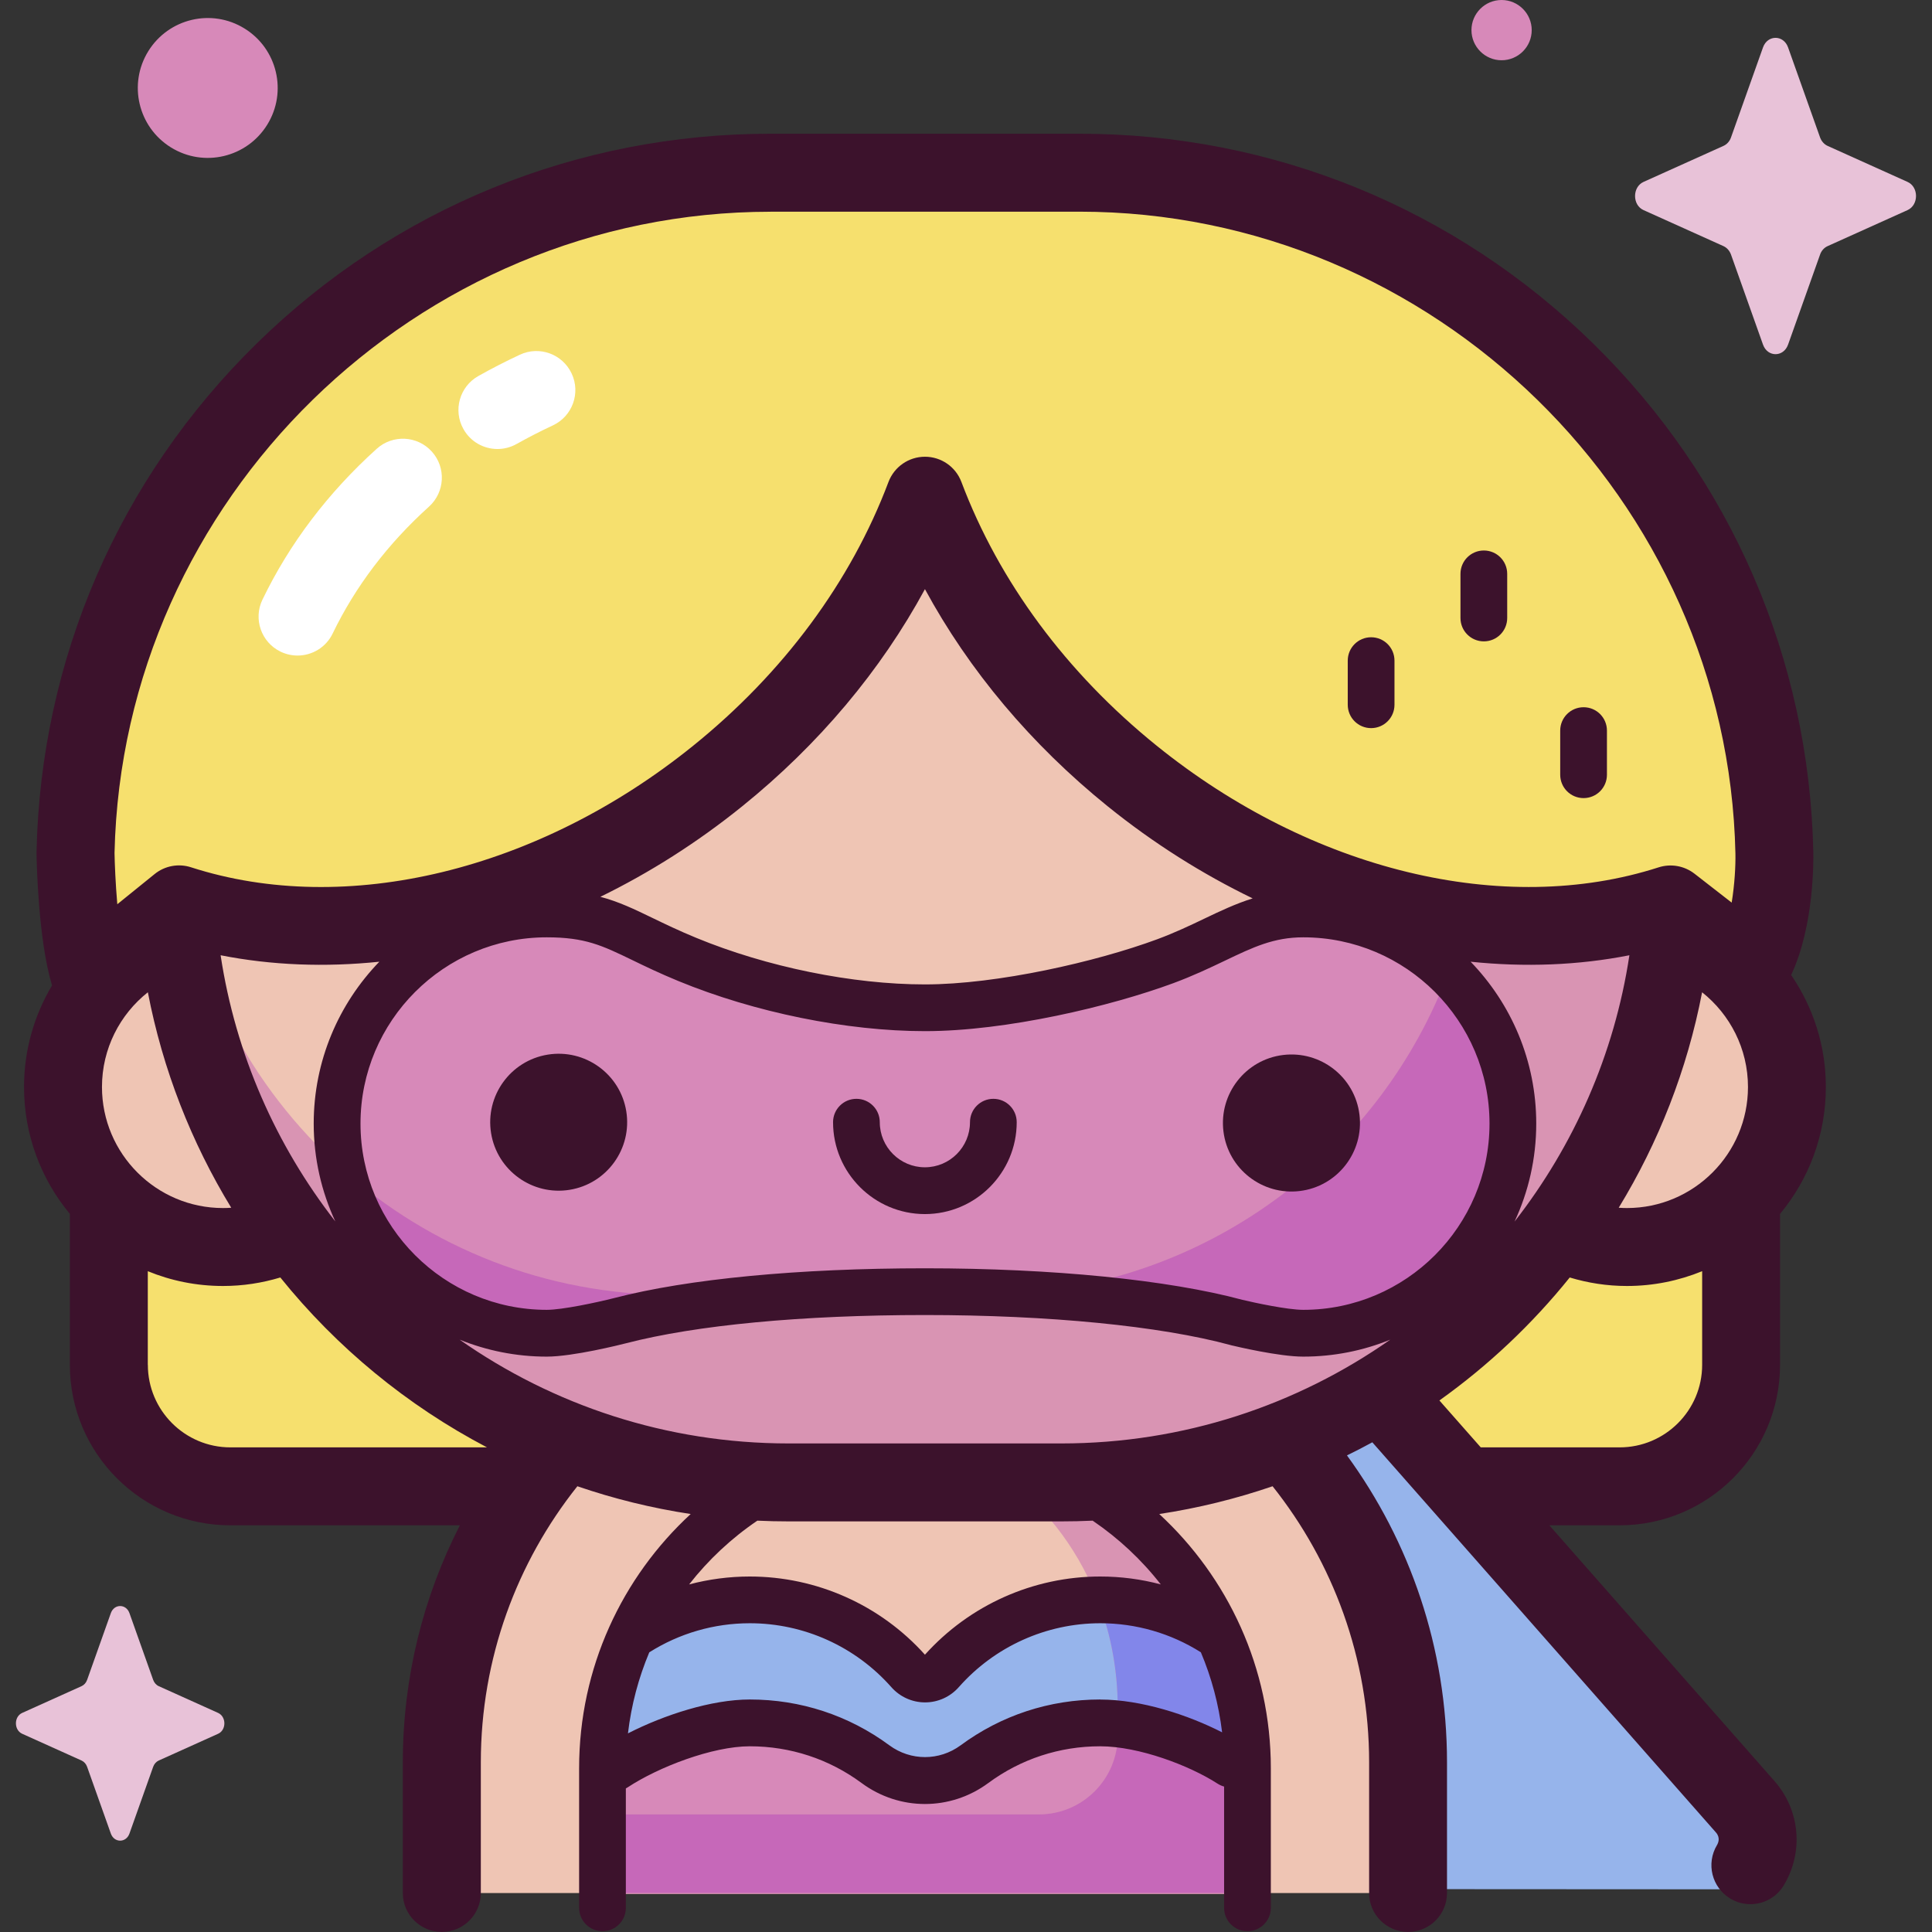 <!-- Generated by IcoMoon.io -->
<svg version="1.1" xmlns="http://www.w3.org/2000/svg" width="32" height="32" viewBox="0 0 32 32">
<rect x="0" y="0" width="32" height="32" fill="#333333" stroke="none"/>
<title>superheroine</title>
<path fill="#f6e06e" d="M26.826 24.618h-23.010c-1.112 0-2.013-0.901-2.013-2.013v-8.287c0-6.232 5.052-11.284 11.284-11.284h4.467c6.232 0 11.284 5.052 11.284 11.284v8.287c0 1.112-0.901 2.013-2.013 2.013z"></path>
<path fill="#96b4eb" d="M28.96 31.293c0.173-0.286 0.207-1.073-0.052-1.367l-6.559-7.447h-3.728l-0.348 8.808z"></path>
<path fill="#efc5b4" d="M23.323 31.355v-2.163c0-4.42-3.583-8.003-8.003-8.003s-8.003 3.583-8.003 8.003v2.163z"></path>
<path fill="#d789b9" d="M10.124 28.075c-0.094 0.397-0.145 0.81-0.145 1.235v2.044h10.684v-2.044c0-0.425-0.051-0.839-0.145-1.235z"></path>
<path fill="#96b4eb" d="M15.32 29.52c-0.336-0-0.654-0.149-0.873-0.408-0.484-0.574-1.177-0.903-1.902-0.903-0.495 0-0.975 0.15-1.388 0.435-0.367 0.253-0.869 0.16-1.122-0.207s-0.16-0.869 0.207-1.122c0.683-0.471 1.48-0.72 2.304-0.72 1.030 0 2.016 0.395 2.775 1.098 0.759-0.703 1.746-1.098 2.775-1.098 0.81 0 1.596 0.241 2.272 0.698 0.369 0.249 0.466 0.751 0.217 1.12s-0.751 0.466-1.12 0.217c-0.408-0.276-0.882-0.422-1.369-0.422-0.725 0-1.418 0.329-1.902 0.903-0.219 0.259-0.537 0.408-0.873 0.408z"></path>
<path fill="#d994b3" d="M15.881 24.015c1.545 0.695 2.632 2.344 2.632 4.269v0.463c0 0.721-0.584 1.305-1.305 1.305h-7.229v1.319h10.684v-2.044c0-2.761-2.095-5.032-4.781-5.313z"></path>
<path fill="#8286ea" d="M20.221 27.2c-0.607-0.374-1.293-0.58-2.001-0.602 0.185 0.512 0.288 1.067 0.293 1.649 0.338 0.059 0.661 0.188 0.951 0.384 0.369 0.249 0.87 0.152 1.12-0.216-0.073-0.424-0.196-0.831-0.363-1.215z"></path>
<path fill="#c668b9" d="M19.425 28.754c-0.299-0.099-0.602-0.189-0.912-0.241v0.234c0 0.721-0.584 1.305-1.305 1.305h-7.229v1.302h10.684v-2.027c0-0.041-0.001-0.083-0.002-0.124-0.401-0.17-0.825-0.313-1.236-0.449z"></path>
<path fill="#efc5b4" d="M27.686 15.459c0.011-0.102 0.019-0.205 0.027-0.308-0.814 0.142-1.646 0.168-2.469 0.074-0.808-0.092-1.599-0.286-2.363-0.56-0.517-0.088-1.023-0.208-1.501-0.406-0.376-0.1-0.745-0.227-1.103-0.391-0.75-0.344-1.406-0.87-2.032-1.402-0.839-0.713-1.846-1.653-2.278-2.751-0.12-0.212-0.609-0.819-0.7-1.046-0.581 0.902-1.146 1.933-1.917 2.655-0.392 0.367-0.743 0.773-1.141 1.134-0.389 0.352-0.804 0.679-1.24 0.972-0.821 0.552-1.73 0.978-2.679 1.258-1.751 0.517-3.595 0.514-5.379 0.197 0.009 0.192 0.023 0.383 0.043 0.573-1.104 0.32-1.912 1.338-1.912 2.545 0 1.464 1.187 2.65 2.65 2.65 0.417 0 0.811-0.097 1.162-0.268 1.849 2.526 4.835 4.168 8.206 4.168h4.517c3.37 0 6.357-1.641 8.206-4.168 0.351 0.172 0.745 0.268 1.163 0.268 1.464 0 2.65-1.187 2.65-2.65-0-1.207-0.808-2.225-1.912-2.545z"></path>
<path fill="#d789b9" d="M20.485 21.905c-1.19-0.323-3.053-0.511-5.164-0.511-2.063 0-3.856 0.17-5.049 0.48 0 0-0.817 0.208-1.216 0.208-1.918 0-3.472-1.555-3.472-3.472s1.555-3.472 3.472-3.472c1.012 0 2.266 0.84 2.266 0.84 0.122 0.106 2.596 0.714 3.999 0.714 1.339 0 3.936-0.659 4.002-0.716 0.608-0.523 1.399-0.839 2.263-0.839 1.918 0 3.472 1.555 3.472 3.472s-1.555 3.472-3.472 3.472z"></path>
<path fill="#d994b3" d="M17.579 4.269h-1.303c4.55 0 8.239 3.689 8.239 8.239v0.7c0 4.55-3.689 8.239-8.239 8.239h-5.137c-4.354 0-7.919-3.378-8.218-7.657-0.013 0.212-0.021 0.426-0.021 0.642v0c0 5.613 4.55 10.162 10.162 10.162h4.517c5.613 0 10.162-4.55 10.162-10.162v-0c0-5.612-4.55-10.162-10.162-10.162z"></path>
<path fill="#c668b9" d="M23.99 16.106c-1.111 2.955-3.87 5.102-7.157 5.322 1.478 0.068 2.756 0.235 3.652 0.477l1.101 0.177c1.918 0 3.472-1.555 3.472-3.472 0-0.984-0.41-1.872-1.068-2.504z"></path>
<path fill="#c668b9" d="M11.139 21.447c-2.1 0-4.017-0.786-5.472-2.080 0.346 1.554 1.731 2.715 3.389 2.715 0.399 0 1.216-0.208 1.216-0.208 0.806-0.209 1.887-0.355 3.14-0.427z"></path>
<path fill="#f6e06e" d="M1.492 16.172c-0.22-0.675-0.24-2.049-0.24-2.049 0.133-6.243 5.236-11.263 11.511-11.263h5.117c6.275 0 11.377 5.020 11.511 11.263 0 0 0.029 1.211-0.382 1.896l-1.337-1.039c-2.666 0.859-6.109 0.141-8.918-2.127-1.632-1.318-2.797-2.956-3.432-4.643-0.635 1.687-1.8 3.325-3.432 4.643-2.811 2.27-6.255 2.987-8.922 2.126z"></path>
<path fill="#e8c2d8" d="M29.616 0.785l0.53 1.491c0.023 0.064 0.068 0.114 0.124 0.14l1.325 0.597c0.187 0.084 0.187 0.382 0 0.467l-1.325 0.597c-0.057 0.026-0.102 0.076-0.124 0.14l-0.53 1.491c-0.075 0.211-0.34 0.211-0.415 0l-0.53-1.491c-0.023-0.064-0.068-0.114-0.124-0.14l-1.325-0.597c-0.187-0.084-0.187-0.382 0-0.467l1.325-0.597c0.057-0.026 0.102-0.076 0.124-0.14l0.53-1.491c0.075-0.211 0.34-0.211 0.415 0z"></path>
<path fill="#e8c2d8" d="M2.144 26.718l0.393 1.106c0.017 0.047 0.050 0.085 0.092 0.104l0.983 0.443c0.139 0.063 0.139 0.284 0 0.346l-0.983 0.443c-0.042 0.019-0.075 0.056-0.092 0.104l-0.393 1.106c-0.056 0.156-0.252 0.156-0.308 0l-0.393-1.106c-0.017-0.047-0.050-0.085-0.092-0.104l-0.983-0.443c-0.139-0.063-0.139-0.284 0-0.346l0.983-0.443c0.042-0.019 0.075-0.056 0.092-0.104l0.393-1.106c0.056-0.156 0.252-0.156 0.308 0z"></path>
<path fill="#d789b9" d="M4.050 0.472c0.544 0.336 0.713 1.050 0.376 1.594s-1.050 0.713-1.594 0.376c-0.544-0.336-0.713-1.050-0.376-1.594s1.050-0.713 1.594-0.376z"></path>
<path fill="#d789b9" d="M25.37 0.499c0 0.276-0.224 0.499-0.499 0.499s-0.499-0.224-0.499-0.499c0-0.276 0.224-0.499 0.499-0.499s0.499 0.224 0.499 0.499z"></path>
<path fill="#3c122c" d="M10.373 18.406c0.1 0.618-0.32 1.201-0.938 1.301s-1.201-0.32-1.301-0.938c-0.1-0.618 0.32-1.201 0.938-1.301s1.201 0.32 1.301 0.938z"></path>
<path fill="#3c122c" d="M22.517 18.462c0.076 0.622-0.366 1.189-0.988 1.265s-1.189-0.366-1.265-0.988c-0.076-0.622 0.366-1.189 0.988-1.265s1.189 0.366 1.265 0.988z"></path>
<path fill="#3c122c" d="M15.32 20.109c-0.839 0-1.522-0.683-1.522-1.522 0-0.214 0.173-0.387 0.387-0.387s0.387 0.173 0.387 0.387c0 0.412 0.335 0.747 0.747 0.747s0.747-0.335 0.747-0.747c0-0.214 0.173-0.387 0.387-0.387s0.387 0.173 0.387 0.387c-0 0.839-0.683 1.522-1.522 1.522z"></path>
<path fill="#fff" d="M8.239 7.437c-0.226 0-0.445-0.119-0.563-0.33-0.175-0.311-0.064-0.704 0.247-0.879 0.223-0.125 0.454-0.244 0.688-0.353 0.323-0.151 0.707-0.011 0.858 0.313s0.011 0.707-0.312 0.858c-0.204 0.095-0.406 0.199-0.601 0.308-0.1 0.056-0.209 0.083-0.316 0.083z"></path>
<path fill="#fff" d="M4.928 10.858c-0.094 0-0.19-0.021-0.28-0.064-0.321-0.155-0.456-0.541-0.301-0.862 0.448-0.929 1.085-1.77 1.893-2.499 0.265-0.239 0.673-0.218 0.912 0.046s0.218 0.673-0.046 0.912c-0.684 0.617-1.221 1.325-1.596 2.102-0.111 0.231-0.342 0.365-0.582 0.365z"></path>
<path fill="#3c122c" d="M25.662 25.264h1.163c1.466 0 2.658-1.192 2.658-2.658v-2.5c0.474-0.571 0.759-1.303 0.759-2.102 0-0.688-0.213-1.326-0.575-1.855 0.383-0.814 0.37-1.909 0.367-2.039-0.068-3.192-1.363-6.182-3.646-8.42-2.286-2.241-5.309-3.475-8.51-3.475h-5.117c-3.202 0-6.224 1.234-8.51 3.475-2.283 2.237-3.577 5.228-3.646 8.42-0 0.008-0 0.016-0 0.023 0.002 0.147 0.028 1.435 0.257 2.189-0.294 0.493-0.464 1.067-0.464 1.682 0 0.798 0.285 1.531 0.759 2.102v2.5c0 1.466 1.192 2.658 2.658 2.658h3.802c-0.604 1.179-0.945 2.514-0.945 3.927v2.163c0 0.357 0.289 0.645 0.646 0.645s0.646-0.289 0.646-0.645v-2.163c0-1.727 0.598-3.317 1.599-4.574 0.604 0.207 1.231 0.362 1.877 0.46-1.136 1.047-1.848 2.547-1.848 4.21v2.313c0 0.214 0.173 0.387 0.387 0.387s0.387-0.173 0.387-0.387v-1.978c0.011-0.006 0.021-0.012 0.032-0.019 0.506-0.334 1.401-0.679 2.021-0.679 0.672 0 1.312 0.21 1.851 0.608 0.314 0.232 0.682 0.348 1.050 0.348s0.736-0.116 1.050-0.348c0.539-0.398 1.179-0.608 1.852-0.608 0.642 0 1.481 0.319 1.945 0.619 0.034 0.022 0.071 0.038 0.108 0.048v2.009c0 0.214 0.173 0.387 0.387 0.387s0.387-0.173 0.387-0.387v-2.313c0-1.663-0.713-3.162-1.848-4.21 0.646-0.098 1.273-0.253 1.877-0.46 1 1.257 1.599 2.846 1.599 4.574v2.163c0 0.357 0.289 0.645 0.645 0.645s0.645-0.289 0.645-0.645v-2.163c0-1.899-0.616-3.657-1.657-5.085 0.142-0.069 0.282-0.142 0.42-0.217l5.692 6.463c0.076 0.087 0.037 0.174 0.017 0.208-0.184 0.305-0.086 0.702 0.22 0.886 0.104 0.063 0.219 0.093 0.333 0.093 0.219 0 0.432-0.111 0.553-0.312 0.332-0.551 0.27-1.245-0.154-1.727zM17.579 23.908h-4.517c-2.025 0-3.905-0.636-5.449-1.719 0.446 0.18 0.933 0.281 1.442 0.281 0.435 0 1.223-0.198 1.313-0.221 1.161-0.302 2.919-0.468 4.952-0.468 2.051 0 3.897 0.181 5.063 0.498 0.003 0.001 0.007 0.002 0.010 0.003 0.080 0.019 0.79 0.188 1.192 0.188 0.51 0 0.997-0.1 1.442-0.281-1.545 1.083-3.424 1.719-5.449 1.719zM1.689 18.004c0-0.635 0.297-1.202 0.76-1.569 0.247 1.284 0.722 2.489 1.381 3.569-0.045 0.003-0.090 0.005-0.136 0.005-1.105 0-2.005-0.899-2.005-2.005zM3.654 15.822c0.846 0.167 1.732 0.2 2.629 0.107-0.672 0.695-1.087 1.64-1.087 2.681 0 0.579 0.129 1.128 0.358 1.621-0.979-1.257-1.651-2.764-1.9-4.409zM21.586 21.695c-0.26 0-0.809-0.118-1.005-0.165-1.23-0.332-3.146-0.523-5.26-0.523-2.097 0-3.924 0.175-5.145 0.492-0.298 0.076-0.865 0.196-1.12 0.196-1.701 0-3.085-1.384-3.085-3.085s1.384-3.085 3.085-3.085c0.637 0 0.914 0.134 1.417 0.377 0.212 0.103 0.452 0.219 0.763 0.347 1.262 0.52 2.789 0.83 4.085 0.83 1.349 0 3.078-0.412 4.114-0.795 0.329-0.122 0.606-0.254 0.849-0.37 0.472-0.226 0.813-0.389 1.302-0.389 1.701 0 3.085 1.384 3.085 3.085s-1.384 3.085-3.085 3.085zM19.949 15.215c-0.24 0.115-0.488 0.233-0.784 0.343-1.004 0.371-2.647 0.747-3.845 0.747-1.2 0-2.617-0.288-3.79-0.772-0.289-0.119-0.518-0.23-0.721-0.328-0.302-0.146-0.558-0.27-0.865-0.351 0.816-0.399 1.607-0.9 2.349-1.499 1.269-1.024 2.297-2.25 3.027-3.597 0.73 1.347 1.758 2.572 3.027 3.597 0.758 0.612 1.567 1.121 2.401 1.525-0.28 0.088-0.536 0.209-0.799 0.335zM24.358 15.929c0.897 0.093 1.784 0.060 2.63-0.107-0.249 1.646-0.922 3.154-1.902 4.411 0.23-0.494 0.359-1.043 0.359-1.623 0-1.041-0.415-1.986-1.087-2.681zM28.192 16.435c0.462 0.367 0.76 0.934 0.76 1.569 0 1.105-0.899 2.005-2.005 2.005-0.046 0-0.091-0.002-0.136-0.005 0.659-1.080 1.134-2.284 1.381-3.568zM12.762 3.506h5.117c5.866 0 10.74 4.769 10.865 10.632 0.004 0.206-0.013 0.512-0.062 0.812l-0.616-0.479c-0.169-0.131-0.391-0.17-0.594-0.105-2.566 0.826-5.752 0.054-8.314-2.015-1.494-1.206-2.612-2.717-3.234-4.368-0.095-0.252-0.335-0.418-0.604-0.418s-0.509 0.167-0.604 0.418c-0.622 1.651-1.74 3.162-3.234 4.368-2.564 2.071-5.751 2.842-8.318 2.014-0.207-0.067-0.435-0.025-0.604 0.113l-0.617 0.499c-0.030-0.345-0.043-0.674-0.046-0.851 0.132-5.857 5.003-10.619 10.865-10.619zM2.448 22.606v-1.551c0.385 0.158 0.805 0.245 1.246 0.245 0.33 0 0.648-0.050 0.949-0.141 0.932 1.157 2.097 2.119 3.423 2.814h-4.25c-0.754-0-1.367-0.613-1.367-1.367zM18.222 28.149c-0.839 0-1.638 0.262-2.311 0.759-0.353 0.26-0.827 0.26-1.18 0-0.673-0.497-1.473-0.759-2.311-0.759-0.637 0-1.419 0.255-2.019 0.561 0.055-0.47 0.176-0.921 0.353-1.342 0.498-0.315 1.073-0.482 1.666-0.482 0.896 0 1.749 0.386 2.343 1.058 0.142 0.161 0.345 0.253 0.559 0.253s0.417-0.092 0.559-0.253c0.593-0.672 1.447-1.058 2.343-1.058 0.592 0 1.167 0.166 1.666 0.481 0.176 0.416 0.296 0.861 0.352 1.326-0.563-0.288-1.337-0.543-2.018-0.543zM19.227 26.243c-0.326-0.087-0.663-0.131-1.005-0.131-1.107 0-2.162 0.472-2.902 1.295-0.739-0.824-1.795-1.295-2.902-1.295-0.342 0-0.679 0.045-1.004 0.131 0.319-0.408 0.7-0.765 1.13-1.056 0.172 0.008 0.344 0.012 0.518 0.012h4.517c0.174 0 0.347-0.004 0.519-0.012 0.429 0.292 0.811 0.648 1.129 1.057zM25.999 21.159c0.301 0.091 0.619 0.141 0.948 0.141 0.441 0 0.861-0.088 1.246-0.245v1.551c0 0.754-0.613 1.367-1.367 1.367h-2.3l-0.685-0.777c0.809-0.577 1.536-1.263 2.158-2.036z"></path>
<path fill="#3c122c" d="M22.71 12.060c-0.214 0-0.387-0.173-0.387-0.387v-0.731c0-0.214 0.173-0.387 0.387-0.387s0.387 0.173 0.387 0.387v0.731c0 0.214-0.173 0.387-0.387 0.387z"></path>
<path fill="#3c122c" d="M24.577 10.623c-0.214 0-0.387-0.173-0.387-0.387v-0.731c0-0.214 0.173-0.387 0.387-0.387s0.387 0.173 0.387 0.387v0.731c0 0.214-0.173 0.387-0.387 0.387z"></path>
<path fill="#3c122c" d="M26.229 13.219c-0.214 0-0.387-0.173-0.387-0.387v-0.731c0-0.214 0.173-0.387 0.387-0.387s0.387 0.173 0.387 0.387v0.731c0 0.214-0.173 0.387-0.387 0.387z"></path>
</svg>
